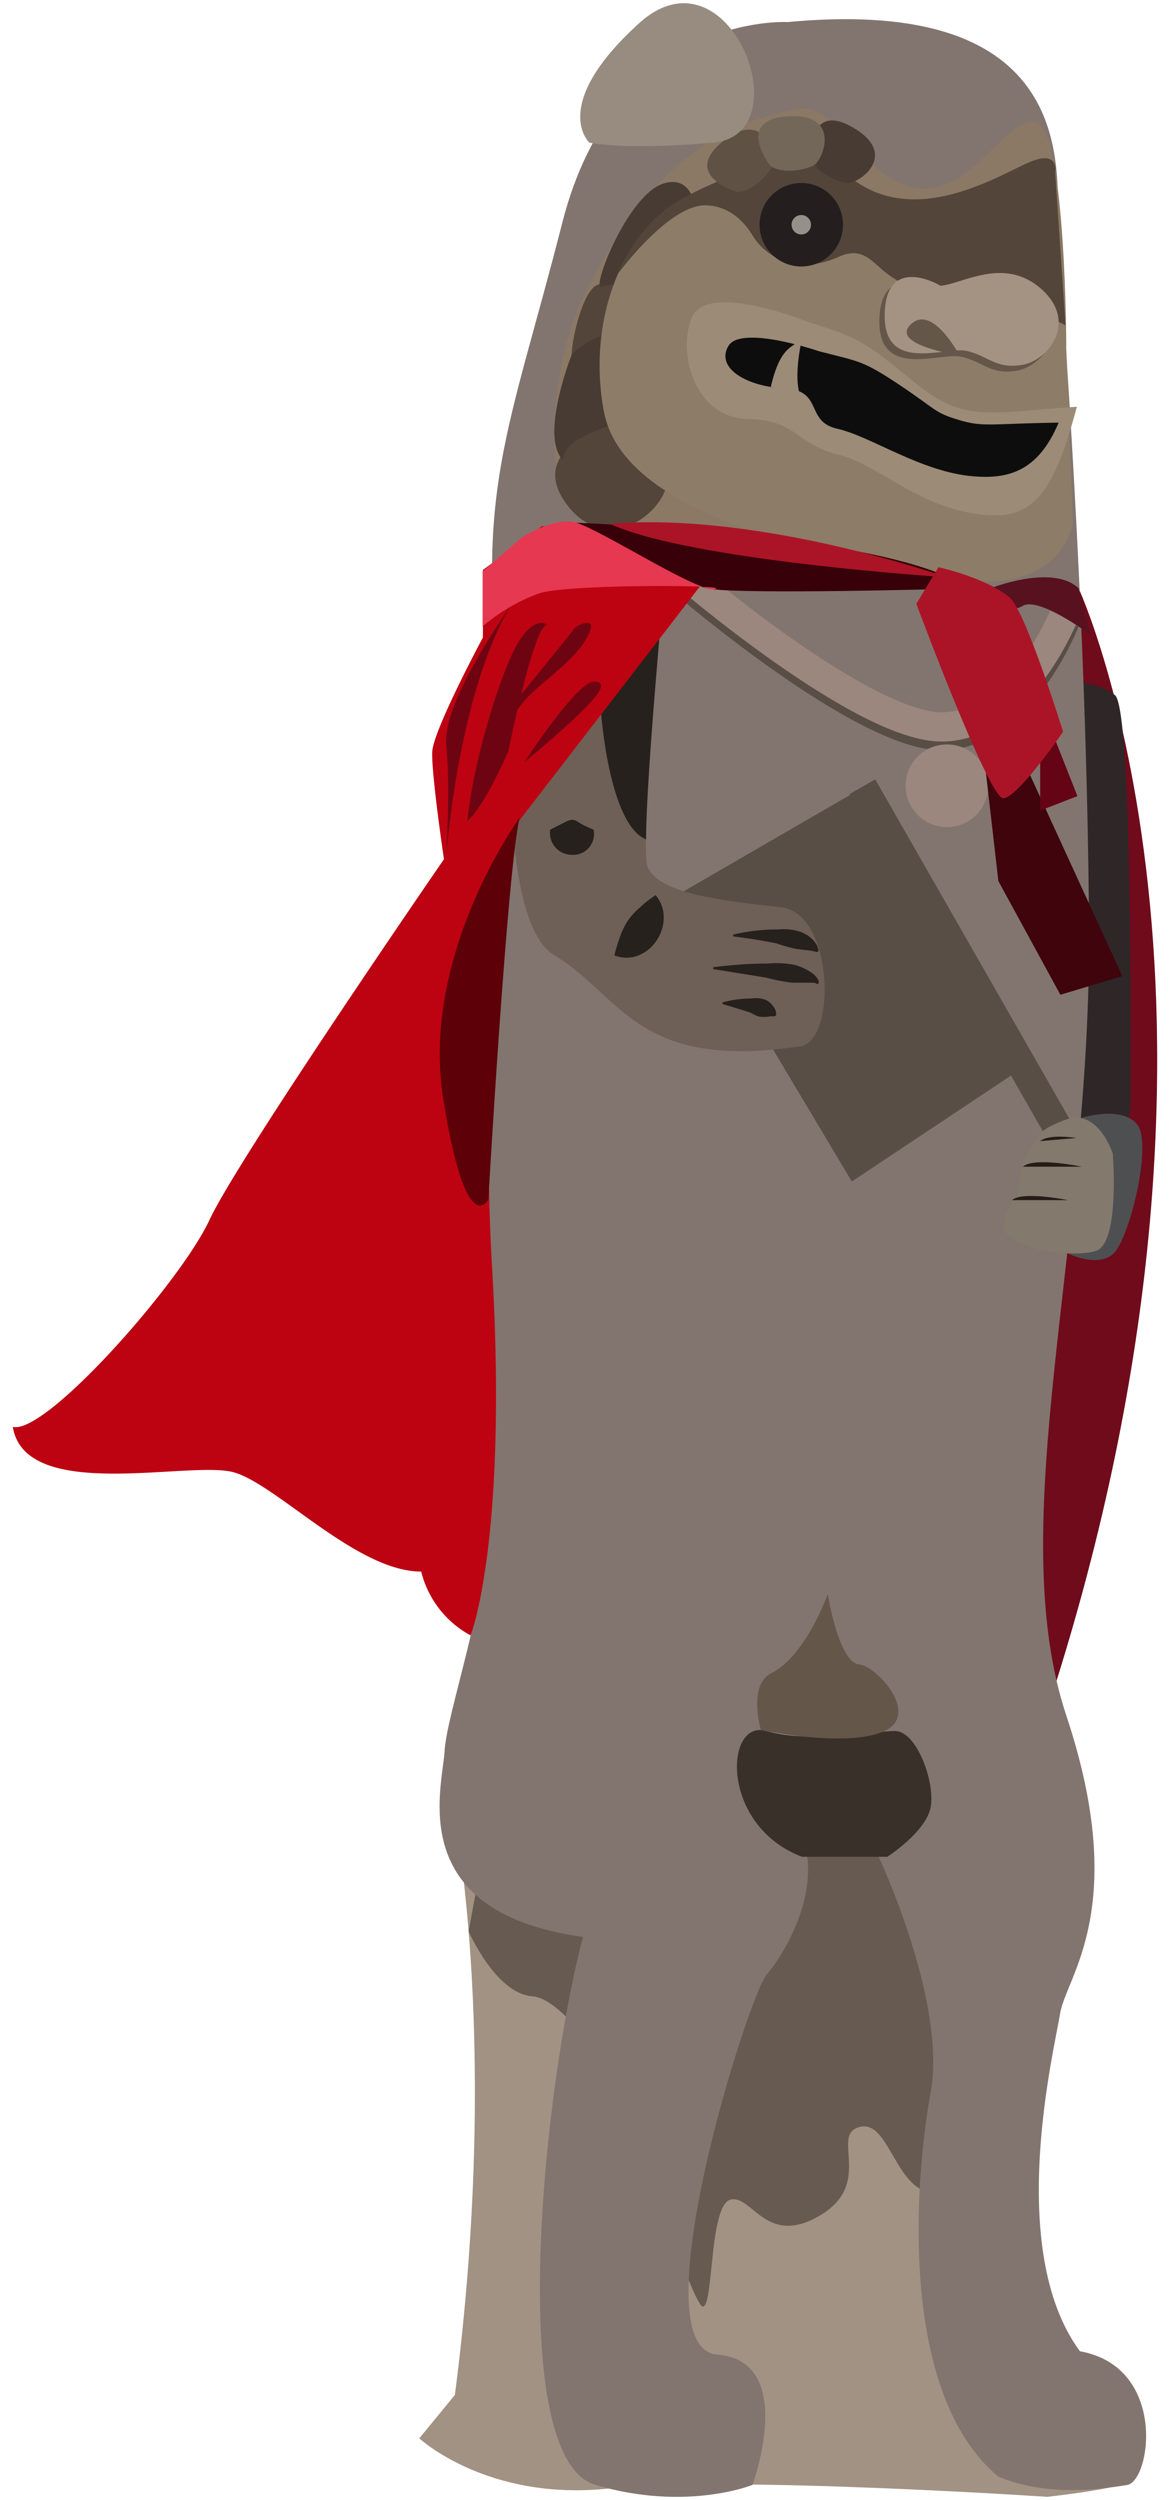 <svg xmlns="http://www.w3.org/2000/svg" viewBox="0 0 200 427"><defs><style>.a{fill:#700b1b;}.b{fill:#2f1a17;}.c{fill:#a29283;}.d{fill:#2c231e;opacity:0.5;}.e{fill:#2f2627;}.f{fill:#82756f;}.g{fill:#393029;}.h{fill:#645649;}.i{fill:#8b7965;}.j{fill:#53453a;}.k{fill:#473b33;}.l{fill:#8d7c68;}.m{fill:#5f5144;}.n{fill:#736759;}.o{fill:#988c80;}.p{fill:#9c8b77;}.q{fill:#0d0d0d;}.r{fill:#241e1e;}.s{fill:#95908c;}.t{fill:#a49383;}.u,.w{fill:none;stroke-miterlimit:10;stroke-width:5px;}.u{stroke:#584e45;}.v{fill:#584e45;}.w{stroke:#9b877e;}.x{fill:#9b877e;}.y{fill:#4e4f51;}.z{fill:#6e6057;}.aa{fill:#26211d;}.ab{fill:#83796d;}.ac{fill:#261b15;}.ad{fill:#bd0311;}.ae{fill:#380008;}.af{fill:#58111f;}.ag{fill:#40040c;}.ah{fill:#650415;}.ai{fill:#ab1427;}.aj{fill:#6e0412;}.ak{fill:#e63851;}.al{fill:#5d0008;}</style></defs><title>feature_north</title><path class="a" d="M184.39,100.51s33.25,71.92-4.92,190.17c-25.89-18.41-17.6-84.7-17.6-84.7Z"/><polygon class="b" points="129.84 204.05 76.28 175.97 84.46 119.87 119.15 146.1 129.84 204.05"/><path class="c" d="M77.76,310.81s7.69,38.94,0,98.28l-6.09,7.42s11.61,10.78,32.43,8.57S179,426.5,179,426.5s6.5-.71,10.53-1.56-17.42-29.09-17.42-29.09l.27-59.87V313.19s-24.84,4.24-36.79,2.65S77.76,310.81,77.76,310.81Z"/><path class="d" d="M80.11,329.91S84.75,340.56,91,341s15.89,17.22,15.89,17.22S118.3,394,120.15,394s1.06-17.48,4.77-18.28,6.09,8.22,15.36,2.65,1.33-14,6.89-15.1,6.24,14.84,15.63,10.6,5.3-36,5.3-36l-.27-39.74L87.3,290.68Z"/><path class="e" d="M182.39,116.67s5-.57,8.21,2.08,2.65,70.46,2.65,70.46l-1.59,8.48H179.47Z"/><path class="f" d="M134.63,3.77S105.31,2,96.13,38,80.94,84,85.89,120.34s-3.89,49.8-4.24,65.34,1.76,61.11,1.76,74.18S76.35,292.71,76,299.07s-7.07,27.55,23.66,31.79c-6.71,25.07-13.42,89,2.12,93.6s26.85,0,26.85,0,7.77-21.19-6-22.25,5.3-61.46,8.48-65S147,313.9,127.57,303.3c3.71-15,14.13-28.61,14.13-28.61l7.86,28.7.52,13.51s11.84,25,9,40.54-5.38,51.48,11.57,65.61c8.3,3.45,17.35,2.18,22,1.43,4.09-.65,6.93-20.15-8.05-22.85-12.83-17.44-4.35-51.61-3.38-57.7,1-6.29,12-18,1.06-50.87s4.23-80.53,3.88-134.58-4.59-108.43-5.3-117.26S187.26-1.17,134.63,3.77Z"/><path class="g" d="M137.1,317.17h14.57s6.63-4.24,7.42-8.48-2.38-13-6.09-13-14.84,2.12-22,0S123.06,311.87,137.1,317.17Z"/><path class="h" d="M141.5,272.27s-3.73,10.59-9.69,13.56c-4,2-1.74,9.71-1.74,9.71s14.72,3.08,21.07.17-1.43-11.18-4.23-11.39C143.33,284.05,141.5,272.27,141.5,272.27Z"/><path class="i" d="M137,18.61c6.1-.84,10.73,12.54,20.09,13.6s15.54-13.42,20.31-11.13,4.87,38,4.87,38l-27.3,39.55s-50.16-5.88-56.16-10.53-5-25.49,1.06-37.68S116.35,21.44,137,18.61Z"/><path class="j" d="M105.67,56.55s-4.77,1.77-7.06,5,.18-11.66,3.53-12.89a23.74,23.74,0,0,1,5.12-1.42S105.32,54.08,105.67,56.55Z"/><path class="j" d="M104.32,72.46S90.2,76.52,96.55,85.7s16.07,3,17.49-3C104.47,77.93,104.32,72.46,104.32,72.46Z"/><path class="k" d="M103.88,72.83s-7.68,2.29-7.68,5.74c-4-4.19,1.59-18.15,1.59-18.15s4.77-4.11,6.09-2.78S103.88,72.83,103.88,72.83Z"/><path class="k" d="M109.09,49s-4.24-.8-6.23,0,4.37-15.63,10.46-17.62,5.83,6.76,5.83,6.76S112.53,42.89,109.09,49Z"/><path class="l" d="M151.06,46.51s-2.65-3.71-6-3.88-7.59,2.12-9.71,1.94-7.24-12-16.78-10.42-18.72,17.66-15.37,36,38,24.37,58.11,28.43,22.08-9.18,22.08-9.18l-1.24-33a8.43,8.43,0,0,0-3.71-5.47C175.25,49,151.06,46.51,151.06,46.51Z"/><path class="j" d="M120.5,35.07c2.4,0,5.65,1.06,8.13,5.13s7.94,6.71,14.66,3.7,6.18,5.48,16.42,5.48,22.43,6.18,22.43,6.18l-1.77-26.14s.76-3.88-4.3-1.76-19,11.12-30,3.17S116.51,33.69,114,35.6a26.65,26.65,0,0,0-8.28,11.06S114.2,35.11,120.5,35.07Z"/><path class="m" d="M126,32.8s-9.63-2.82-2.43-8.65,9.31,2.65,8.43,4.32S128.4,32.8,126,32.8Z"/><path class="k" d="M138.64,27.12s-.69-10,7.27-5.28.75,9.66-1.13,9.41S139.48,29.4,138.64,27.12Z"/><path class="n" d="M131.68,28.32s-6.22-7.87,3-8.46,6.07,7.55,4.38,8.41S133.66,29.73,131.68,28.32Z"/><path class="o" d="M100.74,24.36S93.8,18,109.21,4,137.29,23,121.93,24.36,100.74,24.36,100.74,24.36Z"/><path class="p" d="M138.11,55s-17.44-7.14-19.92-.62.93,17,9.55,17.18,8.14,4.27,15.47,6.07S157.52,87.35,169.08,88c7.64.46,11.13-4,15-18.52-15.36,1-19.24,2.79-27.71-4.14S147,57.76,138.11,55Z"/><path class="q" d="M140,60s-13.34-4.59-15.5-.88,3,6.89,9.67,7.24,3.36,5.65,9,6.89,14.33,7.42,23.31,8.12c5.94.47,11-.88,14.48-9.18-12,.18-12.89.84-17.31-.53-4-1.23-3.53-1.67-9.89-5.91S146.86,61.78,140,60Z"/><path class="p" d="M137,58.21c-2.48,1.16-3.91,2.33-5.24,7.85L137,68S135.45,65.9,137,58.21Z"/><circle class="r" cx="136.97" cy="38.39" r="7.13"/><circle class="s" cx="136.97" cy="38.39" r="1.66"/><path class="h" d="M159.85,49.8s-9.27-5.56-9.53,4.77,10.33,5.56,14,6.36,5,3.18,9.53,2.38,9.54-7.42,3.18-13S163.56,49.54,159.85,49.8Z"/><path class="t" d="M160.77,48.81s-9.27-5.56-9.54,4.77,10.33,5.56,14,6.36,5,3.18,9.54,2.38,9.54-7.42,3.18-13S164.48,48.54,160.77,48.81Z"/><path class="h" d="M164,60.7s-12-1.77-8.3-5.3S164,60.7,164,60.7Z"/><path class="u" d="M117.06,99.58s30.73,26.39,44.15,26.06,20.84-19.54,20.84-19.54"/><polygon class="v" points="116.23 152.62 148.02 134.22 174.98 182.28 145.61 201.82 116.23 152.62"/><line class="u" x1="147.44" y1="134.37" x2="182.94" y2="196.37"/><path class="w" d="M117.08,98.12s30.73,26.39,44.16,26.05,20.84-19.53,20.84-19.53"/><circle class="x" cx="161.87" cy="134.22" r="7.06"/><path class="y" d="M182.47,214.08s5.23,2.62,7.92,0,6.66-18.68,4-22-9.53-1.12-9.53-1.12Z"/><path class="z" d="M112.33,100.94h-24s-5.3,55.11,6.35,62.17,14.13,19.7,41.68,15.68c6.71,0,6.36-22.74-2.82-23.8s-22.26-2.26-23-7.66S112.33,100.94,112.33,100.94Z"/><path class="aa" d="M102.74,121.66s1.34,19.15,7.7,21.73c0-10.5,3-42.45,3-42.45Z"/><path class="aa" d="M112.07,152.91a5.79,5.79,0,0,1,1.38,4,6.93,6.93,0,0,1-1.18,3.69,6.62,6.62,0,0,1-3,2.54,5.49,5.49,0,0,1-4.24.05,30,30,0,0,1,1.1-3.57,12.18,12.18,0,0,1,1.18-2.34,11.25,11.25,0,0,1,1.78-2A20.14,20.14,0,0,1,112.07,152.91Z"/><path class="aa" d="M94.05,141.72c1.25-.64,2-1,2.57-1.3a3.26,3.26,0,0,1,1.27-.4,2.34,2.34,0,0,1,1.06.48,17.05,17.05,0,0,0,2.52,1.22,3.58,3.58,0,0,1-3.79,4.3,3.75,3.75,0,0,1-3.63-4.3Z"/><path class="aa" d="M125.3,159.65a37.27,37.27,0,0,1,3.8-.67,31.21,31.21,0,0,1,3.88-.21,9.46,9.46,0,0,1,4,.45c.33.16.64.33,1,.51a6.66,6.66,0,0,1,.87.7,5.24,5.24,0,0,1,.72.91,3.17,3.17,0,0,1,.35,1.12l-.24.17c-.4-.08-.67-.18-1-.23l-.86-.11c-.3,0-.56-.06-.84-.09s-.56-.06-.84-.1a27.37,27.37,0,0,1-3.4-.95c-1.2-.24-2.42-.47-3.65-.67s-2.49-.36-3.75-.53Z"/><path class="aa" d="M121.91,165.22c1.54-.22,3.09-.33,4.64-.46s3.1-.17,4.66-.17a16.23,16.23,0,0,1,4.71.25,9.36,9.36,0,0,1,2.31,1,5.63,5.63,0,0,1,1.09.8,3.2,3.2,0,0,1,.47.6,1,1,0,0,1,.11.82h-.3c-.26-.22-.56-.17-.9-.2h-1.07c-.72,0-1.46,0-2.19,0A29.12,29.12,0,0,1,131,167l-9.1-1.47Z"/><path class="aa" d="M123.5,171.22a22.24,22.24,0,0,1,2.43-.49,18.59,18.59,0,0,1,2.49-.17,4.73,4.73,0,0,1,2.59.29,3.55,3.55,0,0,1,1.13,1,2.84,2.84,0,0,1,.42.72,1.85,1.85,0,0,1,.1.87l-.26.17a4,4,0,0,0-.71,0l-.57.07a5.36,5.36,0,0,1-1.05,0c-.69,0-1.3-.52-2-.77s-1.47-.47-2.22-.7-1.54-.46-2.32-.7Z"/><path class="ab" d="M177.15,194.76s-.35-1.58,5.12-3.53,7.95,5.83,7.95,5.83,1.23,15.19-2.83,16.6-16.95-.53-15.72-4.94,2.24-4.07,2.24-4.07A54.34,54.34,0,0,1,175,198.3,14.36,14.36,0,0,1,177.15,194.76Z"/><path class="ac" d="M182.54,205s-7.82-1.59-9.54,0"/><path class="ac" d="M184.92,199.29s-8.08-1.72-10.07,0"/><path class="ac" d="M184,194.39s-4.5-.79-6.22.53"/><path class="ad" d="M101.82,89.9H92.61L82.55,97.36v11.53s-8.48,15.8-8.66,19.51,2,18.37,2,18.37-35.15,51-40.09,61.63S7.84,245.14,2.19,243.73c2.12,13.06,30.38,5.65,37.79,7.77S61,268.45,72,268.45a17.05,17.05,0,0,0,8.44,10.9s6.42-16,3.66-63.18c-2.5-42.7,4.24-75.45,4.24-75.45l32.14-41.64Z"/><path class="ae" d="M161.87,100.6s-34.3.93-40.4,0-25.3-11.39-25.3-11.39,51.93,1.59,67.56,10.2S161.87,100.6,161.87,100.6Z"/><path class="af" d="M169.25,100.51s10.75-4.27,15.14,0l2,7.91s-8.9-6.64-11.62-4.9S169.25,100.51,169.25,100.51Z"/><polygon class="ag" points="166.07 110.58 170.66 150.5 181.26 169.92 191.85 166.74 166.07 110.58"/><polygon class="ah" points="177.81 119.87 184.17 135.99 177.81 138.46 177.81 119.87"/><path class="ai" d="M161.87,98.61s-31.79-11.26-57.62-9.14C118,95.83,161.87,98.61,161.87,98.61Z"/><path class="ai" d="M160.42,96.89l-3.78,6.25s12.36,33.21,14.84,33.21S181.72,125,181.72,125s-6.35-20.6-9.18-23C168.36,98.61,160.42,96.89,160.42,96.89Z"/><path class="aj" d="M87.28,103.52s-11.73,16.32-11,23.71,0,18.87,0,18.87S78.36,118.31,87.28,103.52Z"/><path class="aj" d="M93.91,107.07s-1.53-2.28-4.59,1.55-8.41,20.91-9.43,31.62c3.06-2.61,7-11.91,7-11.91S91.87,103.75,93.91,107.07Z"/><path class="aj" d="M98,107.62c-.18-.53,5.3-3.35,1.94,1.95s-11.66,9.18-12.54,14.13a41.17,41.17,0,0,1-2.65,8.83L83,133.94s1.94-10.42,4.06-12.89S98,107.62,98,107.62Z"/><path class="aj" d="M89.61,130.21s9-13.78,11.87-13.78S103.21,118.9,89.61,130.21Z"/><path class="ak" d="M82.5,107V97.62l6.72-5.83s4.94-3.18,8.65-2.65,21.33,12.19,24.37,11.48-24.9-.88-30,.71A31.17,31.17,0,0,0,82.5,107Z"/><path class="al" d="M88.83,139.66s-17,23.31-13.07,48,7.72,17.21,7.72,17.21S86.71,148.49,88.83,139.66Z"/></svg>